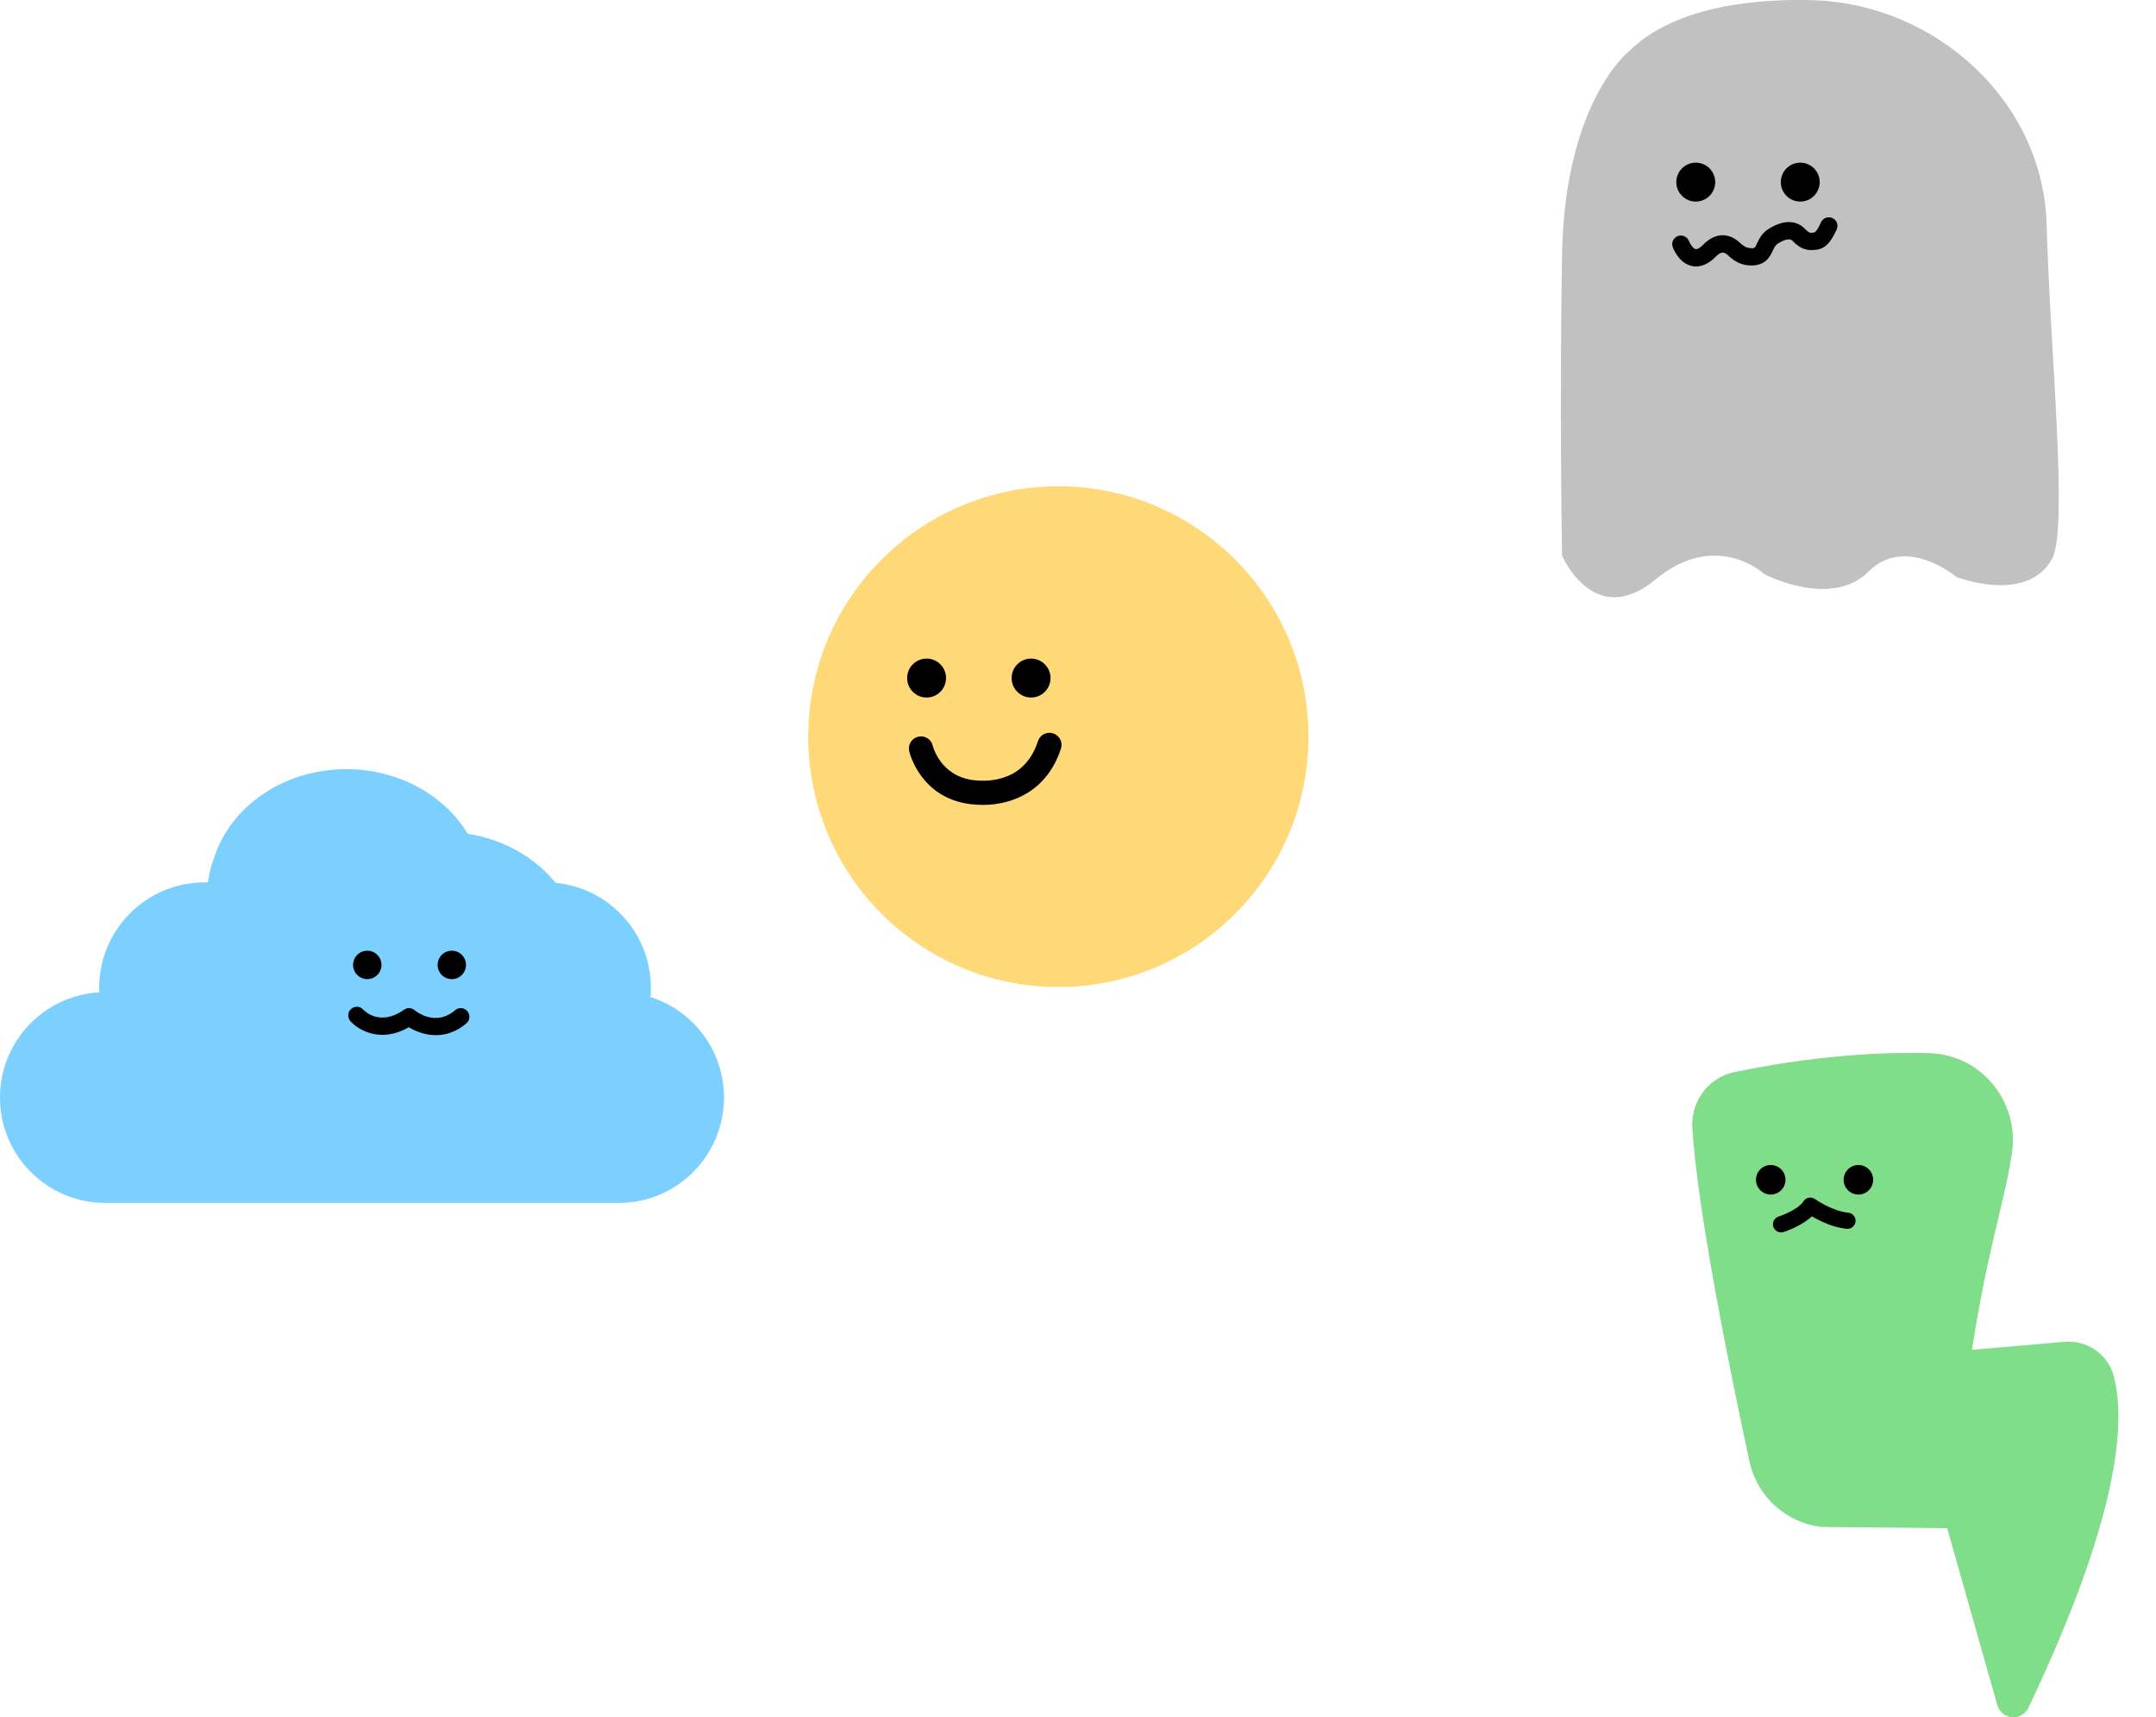 <svg xmlns="http://www.w3.org/2000/svg" width="172" height="137" viewBox="0 0 172 137" fill="none">
  <g clip-path="url(#clip0_86_7)">
    <path d="M129.932 4.113C129.932 4.113 124.83 8.157 124.618 20.284C124.406 32.41 124.618 44.327 124.618 44.327C124.618 44.327 127.17 50.285 132.059 46.241C136.948 42.197 140.773 45.817 140.773 45.817C140.773 45.817 146.087 48.583 149.063 45.604C152.039 42.625 156.077 46.029 156.077 46.029C156.077 46.029 161.754 48.241 163.73 44.539C165.011 42.139 163.529 27.5 163.275 17.917C163.013 8.071 154.429 0.298 144.593 0.014C140.748 -0.097 133.759 0.281 129.932 4.113Z" fill="#C1C1C1"/>
    <path d="M135.3 21.257C135.179 21.257 135.071 21.244 134.972 21.221C133.95 21.001 133.495 19.848 133.448 19.718C133.316 19.362 133.498 18.965 133.856 18.832C134.211 18.7 134.605 18.882 134.74 19.235C134.831 19.47 135.068 19.834 135.267 19.872C135.407 19.903 135.639 19.765 135.892 19.506C136.824 18.562 137.921 18.518 138.827 19.39C139.073 19.624 139.321 19.762 139.549 19.787C139.977 19.834 139.979 19.826 140.178 19.406C140.338 19.067 140.555 18.601 141.09 18.264C142.757 17.216 143.694 17.928 144.022 18.284C144.218 18.496 144.372 18.573 144.452 18.57H144.518C144.797 18.565 144.89 18.562 145.273 17.735C145.433 17.39 145.841 17.238 146.188 17.398C146.533 17.558 146.684 17.966 146.525 18.314C145.893 19.685 145.384 19.933 144.546 19.95H144.485C144.124 19.958 143.579 19.839 143.011 19.219C142.744 18.926 142.154 19.227 141.829 19.434C141.647 19.55 141.561 19.712 141.429 19.994C141.197 20.488 140.812 21.312 139.403 21.161C138.872 21.103 138.342 20.835 137.877 20.388C137.573 20.096 137.323 20.024 136.876 20.479C136.273 21.092 135.724 21.257 135.305 21.257H135.3Z" fill="black"/>
    <path d="M84.432 78.745C95.453 78.745 104.387 69.802 104.387 58.771C104.387 47.739 95.453 38.796 84.432 38.796C73.411 38.796 64.477 47.739 64.477 58.771C64.477 69.802 73.411 78.745 84.432 78.745Z" fill="#FFD878"/>
    <path d="M73.921 55.648C74.778 55.648 75.472 54.953 75.472 54.095C75.472 53.237 74.778 52.542 73.921 52.542C73.064 52.542 72.369 53.237 72.369 54.095C72.369 54.953 73.064 55.648 73.921 55.648Z" fill="black"/>
    <path d="M82.257 55.648C83.114 55.648 83.809 54.953 83.809 54.095C83.809 53.237 83.114 52.542 82.257 52.542C81.4 52.542 80.706 53.237 80.706 54.095C80.706 54.953 81.4 55.648 82.257 55.648Z" fill="black"/>
    <path d="M78.396 64.213C78.063 64.213 77.732 64.191 77.413 64.153C73.441 63.656 72.57 60.081 72.535 59.929C72.413 59.411 72.739 58.892 73.257 58.771C73.775 58.652 74.29 58.972 74.411 59.488C74.439 59.601 75.045 61.913 77.65 62.238C78.846 62.387 81.748 62.384 82.806 59.127C82.971 58.619 83.514 58.343 84.021 58.509C84.528 58.674 84.804 59.218 84.638 59.725C83.555 63.052 80.857 64.216 78.391 64.216L78.396 64.213Z" fill="black"/>
    <path d="M51.893 79.542C51.915 79.3 51.926 79.054 51.926 78.806C51.926 74.431 48.589 70.839 44.326 70.436C42.689 68.409 40.194 66.966 37.312 66.517C35.465 63.452 31.825 61.364 27.631 61.364C22.612 61.364 18.384 64.351 17.081 68.428C16.841 69.052 16.676 69.711 16.59 70.398H16.315C11.677 70.398 7.915 74.163 7.915 78.806C7.915 78.927 7.918 79.049 7.923 79.167C3.505 79.415 0 83.079 0 87.561C0 92.204 3.762 95.969 8.4 95.969H49.358C53.996 95.969 57.758 92.204 57.758 87.561C57.758 83.802 55.291 80.621 51.893 79.545V79.542Z" fill="#7BD0FF"/>
    <path d="M29.3 78.114C29.926 78.114 30.433 77.606 30.433 76.98C30.433 76.354 29.926 75.846 29.3 75.846C28.675 75.846 28.168 76.354 28.168 76.98C28.168 77.606 28.675 78.114 29.3 78.114Z" fill="black"/>
    <path d="M36.044 78.114C36.67 78.114 37.177 77.606 37.177 76.98C37.177 76.354 36.67 75.846 36.044 75.846C35.419 75.846 34.911 76.354 34.911 76.98C34.911 77.606 35.419 78.114 36.044 78.114Z" fill="black"/>
    <path d="M34.776 82.585C33.925 82.585 33.156 82.284 32.613 81.951C30.439 83.222 28.636 82.224 27.958 81.471C27.705 81.186 27.727 80.751 28.008 80.497C28.289 80.243 28.722 80.265 28.978 80.544C29.113 80.69 30.339 81.895 32.236 80.555C32.492 80.373 32.836 80.389 33.076 80.591C33.241 80.729 34.771 81.915 36.311 80.593C36.601 80.345 37.036 80.378 37.282 80.668C37.529 80.957 37.496 81.393 37.207 81.642C36.397 82.337 35.551 82.585 34.774 82.585H34.776Z" fill="black"/>
    <path d="M138.377 85.531C141.844 84.806 147.726 83.842 153.93 84.022C158.086 84.143 161.153 87.938 160.502 92.062C159.852 96.187 158.59 99.522 157.319 107.687L164.71 107.05C166.489 106.896 168.147 108.023 168.619 109.751C169.565 113.222 169.24 120.668 161.823 136.24C161.293 137.351 159.673 137.213 159.338 136.028L155.342 121.916L145.271 121.818C142.452 121.465 140.162 119.362 139.564 116.576C138.065 109.63 135.418 96.654 135.008 89.979C134.878 87.856 136.306 85.959 138.377 85.524V85.531Z" fill="#80DD89"/>
    <path d="M141.264 95.3C141.914 95.3 142.441 94.772 142.441 94.121C142.441 93.471 141.914 92.943 141.264 92.943C140.614 92.943 140.087 93.471 140.087 94.121C140.087 94.772 140.614 95.3 141.264 95.3Z" fill="black"/>
    <path d="M148.259 95.3C148.909 95.3 149.436 94.772 149.436 94.121C149.436 93.471 148.909 92.943 148.259 92.943C147.609 92.943 147.082 93.471 147.082 94.121C147.082 94.772 147.609 95.3 148.259 95.3Z" fill="black"/>
    <path d="M142.089 98.32C141.814 98.32 141.561 98.145 141.471 97.87C141.361 97.53 141.549 97.164 141.888 97.057C142.483 96.866 143.547 96.368 143.867 95.85C143.961 95.698 144.113 95.591 144.291 95.555C144.469 95.52 144.65 95.555 144.796 95.662C144.808 95.672 146.16 96.624 147.447 96.747C147.803 96.779 148.065 97.096 148.03 97.452C147.994 97.808 147.68 98.067 147.325 98.035C146.225 97.931 145.154 97.394 144.546 97.038C143.735 97.808 142.454 98.236 142.283 98.291C142.218 98.31 142.15 98.323 142.085 98.323L142.089 98.32Z" fill="black"/>
    <path d="M135.283 16.082C136.14 16.082 136.835 15.387 136.835 14.529C136.835 13.671 136.14 12.976 135.283 12.976C134.427 12.976 133.732 13.671 133.732 14.529C133.732 15.387 134.427 16.082 135.283 16.082Z" fill="black"/>
    <path d="M143.62 16.082C144.477 16.082 145.171 15.387 145.171 14.529C145.171 13.671 144.477 12.976 143.62 12.976C142.763 12.976 142.068 13.671 142.068 14.529C142.068 15.387 142.763 16.082 143.62 16.082Z" fill="black"/>
  </g>
  <defs>
    <clipPath id="clip0_86_7">
      <rect width="172" height="137" fill="white"/>
    </clipPath>
  </defs>
</svg>